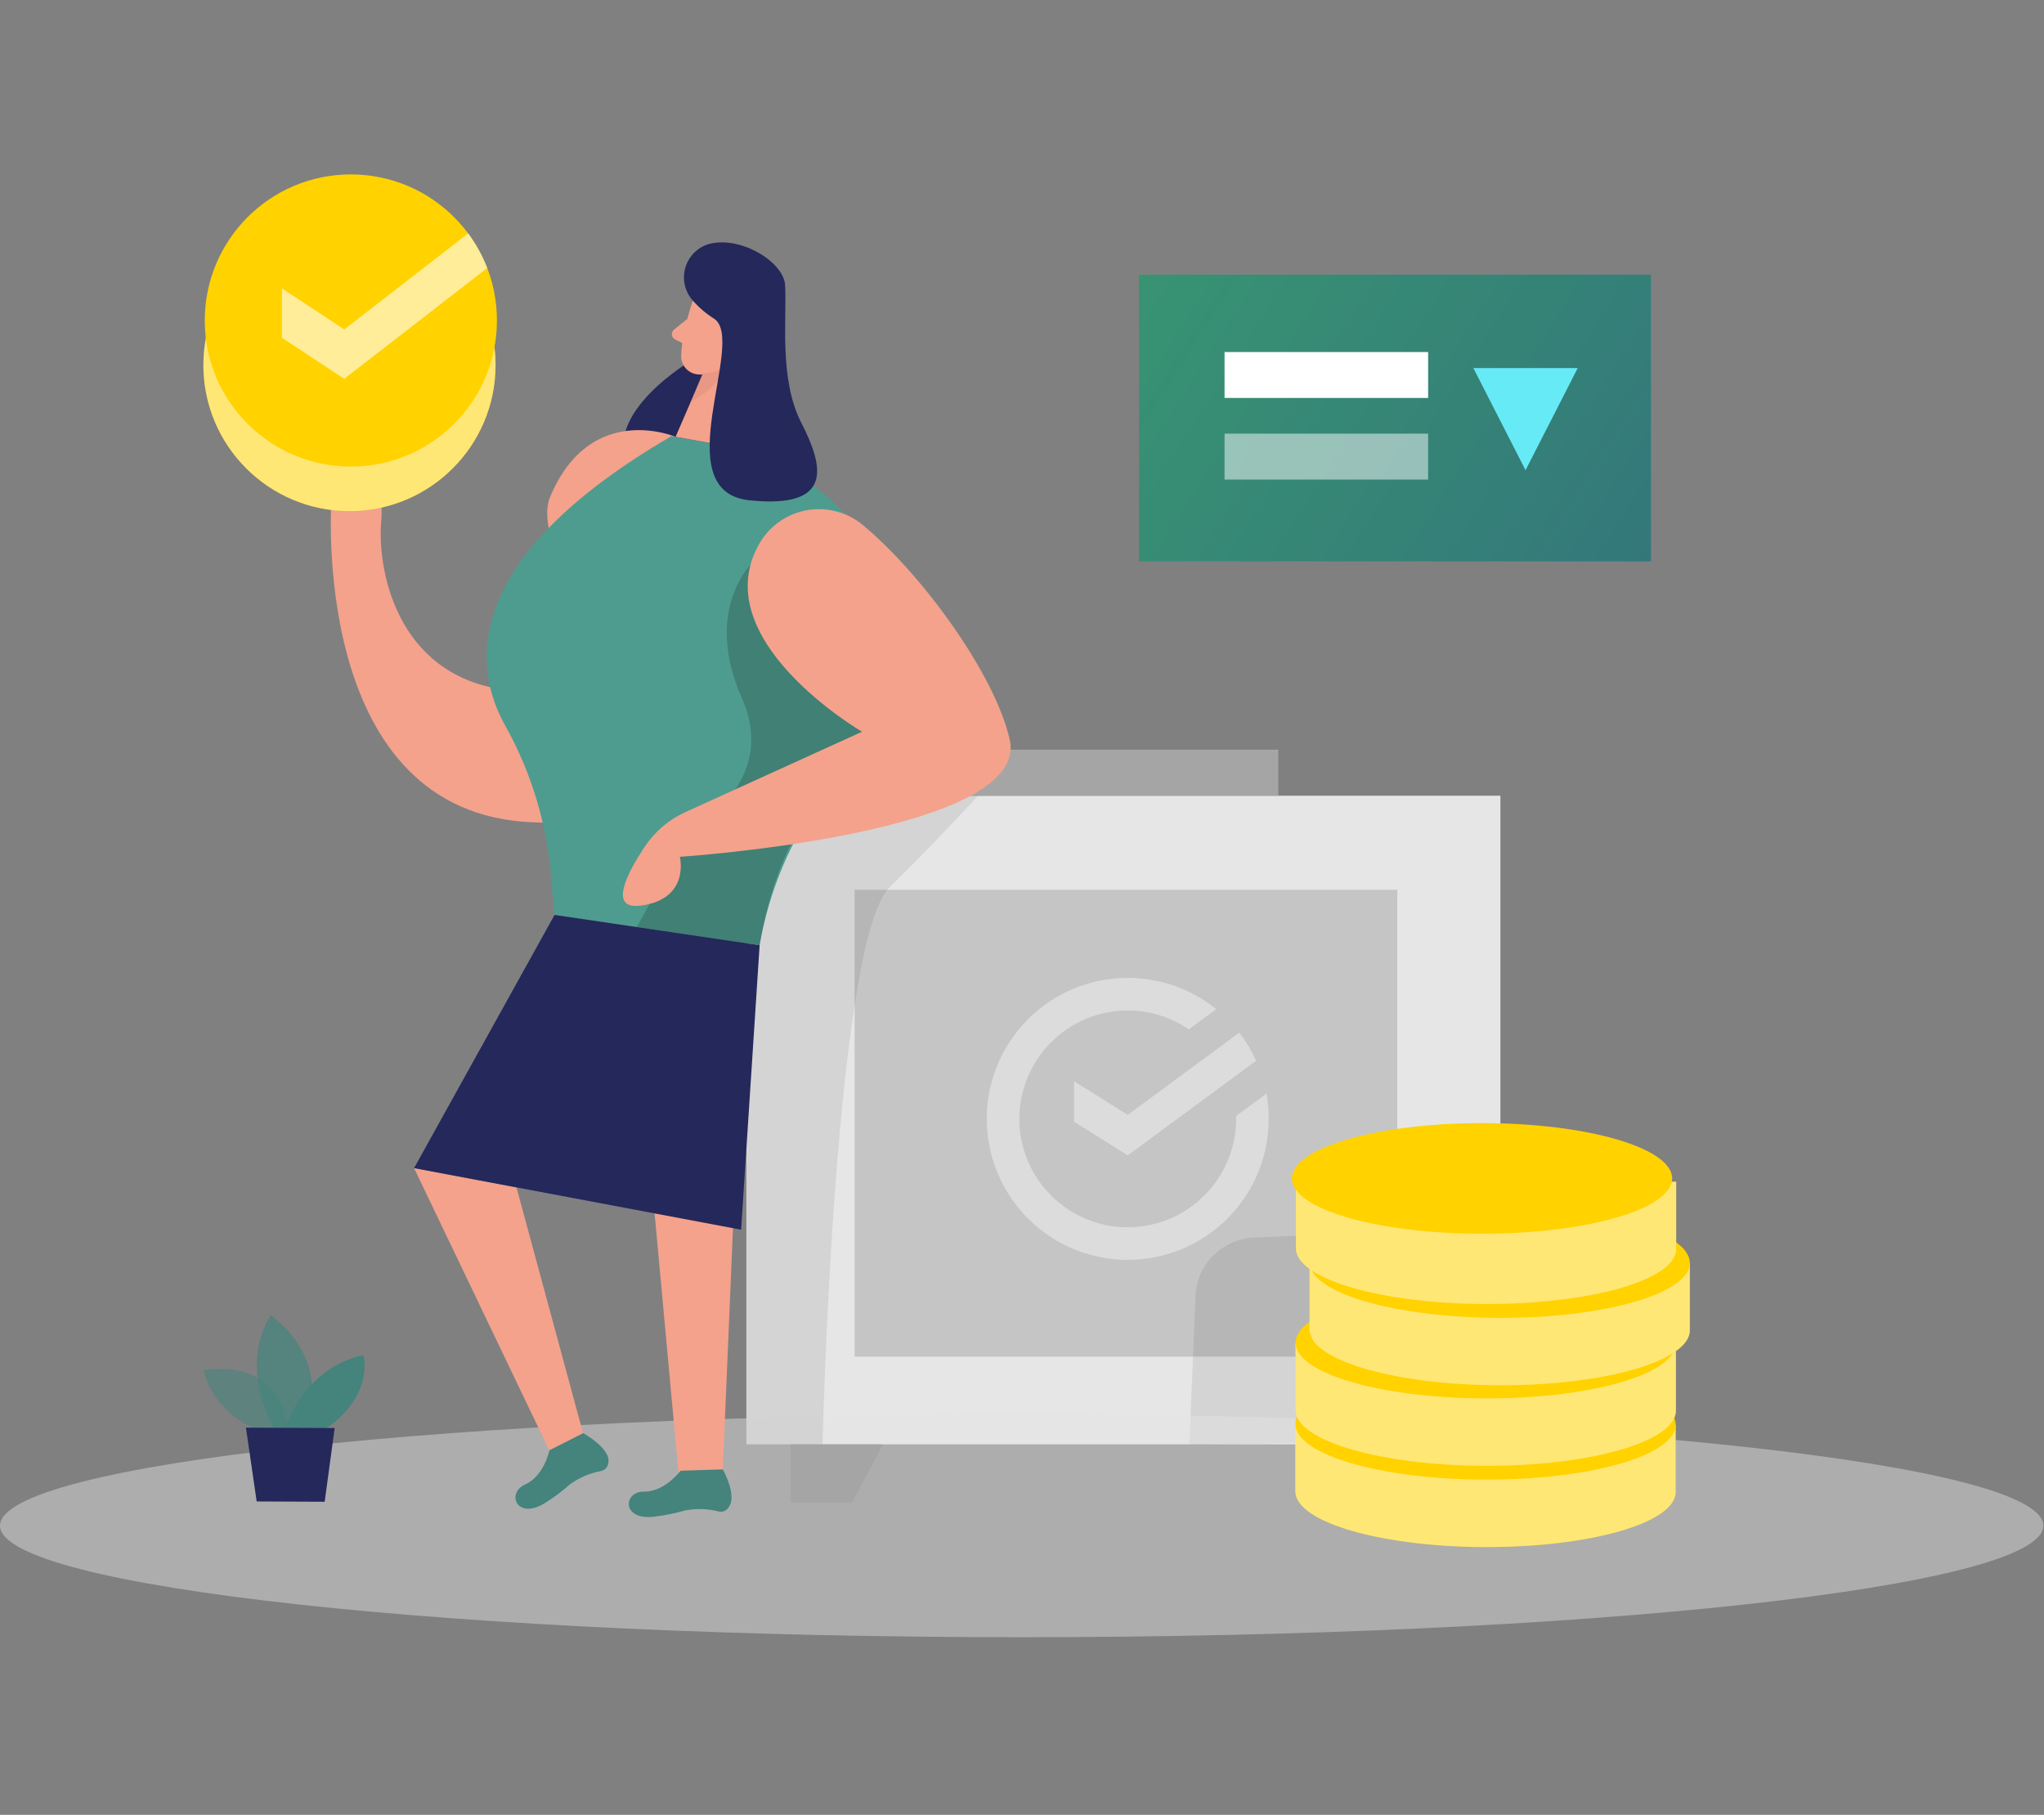 <svg width="232" height="206" viewBox="0 0 232 206" fill="none" xmlns="http://www.w3.org/2000/svg">
<rect x="0" y="0" width="232" height="206" fill="#808080" stroke="none"/>
<path d="M170.302 90.32H84.715V163.943H170.302V90.32Z" fill="#E6E6E6"/>
<path opacity="0.51" d="M158.595 101H97V153.992H158.595V101Z" fill="#A5A5A5"/>
<g opacity="0.4">
<path d="M140.661 117.217C141.421 118.2 142.065 119.267 142.578 120.398L128.004 131.143L121.913 127.324V122.73L128.004 126.549L140.661 117.217Z" fill="white"/>
<path d="M115.696 127C115.696 126.794 115.701 126.589 115.711 126.386L112.02 126.205C112.008 126.468 112 126.735 112 127.004C111.998 129.104 112.412 131.185 113.216 133.125C114.02 135.066 115.199 136.828 116.686 138.312L119.305 135.695C118.16 134.555 117.252 133.2 116.633 131.708C116.014 130.215 115.695 128.616 115.696 127Z" fill="white"/>
<path d="M128.001 114.696C128.207 114.696 128.411 114.703 128.615 114.713L128.8 111.02C128.535 111.008 128.269 111.002 128.001 111.002C125.899 110.999 123.818 111.412 121.876 112.216C119.934 113.02 118.171 114.199 116.686 115.687L119.305 118.305C120.445 117.16 121.8 116.252 123.292 115.632C124.785 115.013 126.385 114.695 128.001 114.696Z" fill="white"/>
<path d="M128.001 139.305C127.795 139.305 127.59 139.305 127.385 139.288L127.2 142.98C127.466 142.993 127.733 143 128.001 143C130.101 143.002 132.181 142.589 134.122 141.785C136.063 140.981 137.825 139.801 139.308 138.313L136.695 135.696C135.555 136.841 134.2 137.748 132.708 138.368C131.216 138.987 129.616 139.305 128.001 139.305Z" fill="white"/>
<path d="M134.936 116.843L138.047 114.55C135.204 112.247 131.654 110.994 127.996 111V114.695C130.473 114.692 132.893 115.441 134.936 116.843Z" fill="white"/>
<path d="M144 127C144.002 126.039 143.918 125.079 143.749 124.133L140.305 126.671C140.305 126.78 140.305 126.889 140.305 127C140.306 128.719 139.945 130.419 139.247 131.99C138.549 133.561 137.528 134.968 136.252 136.119L138.736 138.865C140.395 137.366 141.722 135.536 142.629 133.492C143.536 131.448 144.003 129.236 144 127Z" fill="white"/>
<path d="M128.001 139.305C126.281 139.305 124.581 138.945 123.01 138.246C121.439 137.548 120.032 136.528 118.88 135.251L116.136 137.734C117.634 139.394 119.465 140.721 121.509 141.628C123.553 142.535 125.764 143.003 128.001 143V139.305Z" fill="white"/>
<path d="M119.75 117.88L117.267 115.135C115.607 116.633 114.28 118.464 113.372 120.508C112.465 122.552 111.998 124.764 112 127L115.696 127C115.696 125.281 116.056 123.581 116.754 122.01C117.453 120.439 118.473 119.032 119.75 117.88Z" fill="white"/>
</g>
<path opacity="0.08" d="M147.82 163.786L135 164L135.698 147.046C135.769 145.329 136.497 143.7 137.74 142.481C138.982 141.263 140.648 140.544 142.408 140.466L153 140L147.82 163.786Z" fill="black"/>
<path opacity="0.45" d="M115.963 185.836C180.007 185.836 231.925 180.168 231.925 173.176C231.925 166.185 180.007 160.517 115.963 160.517C51.918 160.517 0 166.185 0 173.176C0 180.168 51.918 185.836 115.963 185.836Z" fill="#E6E6E6"/>
<path d="M147.026 161.624V169.276C147.026 172.744 156.671 175.574 168.593 175.602C180.515 175.63 190.174 172.843 190.189 169.375V161.723L147.026 161.624Z" fill="#FFD200"/>
<path opacity="0.46" d="M147.026 161.624V169.276C147.026 172.744 156.671 175.574 168.593 175.602C180.515 175.63 190.174 172.843 190.189 169.375V161.723L147.026 161.624Z" fill="white"/>
<path d="M190.193 161.72C190.201 158.254 180.545 155.422 168.626 155.395C156.708 155.368 147.039 158.156 147.031 161.622C147.023 165.089 156.679 167.921 168.598 167.948C180.517 167.975 190.186 165.187 190.193 161.72Z" fill="#FFD200"/>
<path d="M147.047 152.404V160.056C147.047 163.524 156.7 166.354 168.621 166.382C180.543 166.41 190.203 163.616 190.217 160.148V152.503L147.047 152.404Z" fill="#FFD200"/>
<path opacity="0.46" d="M147.047 152.404V160.056C147.047 163.524 156.7 166.354 168.621 166.382C180.543 166.41 190.203 163.616 190.217 160.148V152.503L147.047 152.404Z" fill="white"/>
<path d="M190.215 152.501C190.223 149.034 180.567 146.202 168.648 146.175C156.729 146.148 147.06 148.936 147.053 152.403C147.045 155.869 156.701 158.701 168.62 158.728C180.538 158.755 190.207 155.967 190.215 152.501Z" fill="#FFD200"/>
<path d="M148.636 143.262V150.914C148.636 154.382 158.281 157.212 170.203 157.24C182.125 157.269 191.791 154.482 191.798 151.014V143.361L148.636 143.262Z" fill="#FFD200"/>
<path opacity="0.46" d="M148.636 143.262V150.914C148.636 154.382 158.281 157.212 170.203 157.24C182.125 157.269 191.791 154.482 191.798 151.014V143.361L148.636 143.262Z" fill="white"/>
<path d="M191.8 143.36C191.808 139.893 182.152 137.061 170.233 137.034C158.314 137.007 148.645 139.795 148.638 143.262C148.63 146.728 158.286 149.56 170.204 149.587C182.123 149.614 191.792 146.826 191.8 143.36Z" fill="#FFD200"/>
<path d="M147.09 134.035V141.688C147.09 145.156 156.742 147.992 168.657 148.014C180.572 148.035 190.245 145.255 190.252 141.787V134.134L147.09 134.035Z" fill="#FFD200"/>
<path opacity="0.46" d="M147.09 134.035V141.688C147.09 145.156 156.742 147.992 168.657 148.014C180.572 148.035 190.245 145.255 190.252 141.787V134.134L147.09 134.035Z" fill="white"/>
<path d="M189.798 133.759C189.798 130.292 180.136 127.482 168.217 127.482C156.298 127.482 146.636 130.292 146.636 133.759C146.636 137.225 156.298 140.035 168.217 140.035C180.136 140.035 189.798 137.225 189.798 133.759Z" fill="#FFD200"/>
<path opacity="0.58" d="M30.468 162.801C30.468 162.801 24.425 161.155 23.113 155.531C23.113 155.531 32.468 153.645 32.737 163.297L30.468 162.801Z" fill="#45837D"/>
<path opacity="0.73" d="M31.205 162.205C31.205 162.205 26.95 155.531 30.702 149.297C30.702 149.297 37.794 153.815 34.652 162.219L31.205 162.205Z" fill="#45837D"/>
<path d="M32.297 162.212C32.297 162.212 34.524 155.163 41.262 153.829C41.262 153.829 42.524 158.404 36.9 162.226L32.297 162.212Z" fill="#45837D"/>
<path d="M27.915 162.049L29.134 170.425L36.851 170.46L37.985 162.092L27.915 162.049Z" fill="#24285B"/>
<path opacity="0.08" d="M114.218 86.781C114.218 86.781 107.36 94.518 101.027 100.639C94.694 106.759 93.36 163.95 93.36 163.95H84.715V127.135L83.708 103.851L86.219 92.036L114.218 86.781Z" fill="black"/>
<path d="M89.743 163.95V170.56H96.708L100.239 163.95H89.743Z" fill="#A5A5A5"/>
<path d="M145.09 85.093H108.757V90.32H145.09V85.093Z" fill="#A5A5A5"/>
<path d="M77.907 41.285C77.907 41.285 66.354 48.377 72.623 54.49C78.892 60.604 84.119 49.724 84.119 49.724L83.793 40.838L77.907 41.285Z" fill="#24285B"/>
<path d="M76.68 49.583C76.68 49.583 67.041 45.469 62.453 56.37C59.651 63.029 75.673 79.845 58.283 78.398C45.517 77.334 42.758 65.405 43.269 59.129C43.447 57.306 43.127 55.469 42.344 53.813C41.561 52.157 40.344 50.744 38.822 49.725C37.633 48.882 36.181 48.492 34.73 48.625C29.659 49.249 37.631 56.49 37.631 56.49C37.631 56.49 34.985 91.334 59.389 93.27C83.793 95.206 83.906 71.058 76.68 49.583Z" fill="#F4A28C"/>
<path d="M76.212 49.505L84.999 51.086C84.999 51.086 114.573 61.221 93.374 90.312C89.722 95.35 87.274 101.159 86.219 107.291L62.935 103.851L62.538 99.49C62.069 93.513 60.317 87.708 57.403 82.469C53.715 75.965 51.9 63.653 76.212 49.505Z" fill="#4E9C8F"/>
<path d="M78.779 33.718C78.779 33.718 77.361 37.576 77.318 40.377C77.309 40.652 77.356 40.925 77.454 41.182C77.553 41.438 77.702 41.672 77.892 41.87C78.082 42.069 78.31 42.227 78.562 42.336C78.814 42.445 79.086 42.502 79.361 42.505C80.235 42.57 81.11 42.38 81.879 41.958C82.648 41.537 83.278 40.901 83.694 40.129L85.821 36.994C86.188 36.318 86.332 35.543 86.236 34.78C86.139 34.017 85.806 33.303 85.282 32.739C83.502 30.519 79.524 31.328 78.779 33.718Z" fill="#F4A28C"/>
<path opacity="0.18" d="M85.197 64.107C85.197 64.107 79.85 69.377 84.19 79.199C88.531 89.022 78.41 94.093 78.41 94.093L72.283 105.234L86.219 107.298C86.219 107.298 87.637 97.986 91.353 93.384C95.07 88.781 103.502 85.1 103.502 85.1L101.027 75.504L85.197 64.107Z" fill="black"/>
<path d="M85.431 37.526L83.991 50.902L76.679 49.583L80.665 40.377L85.431 37.526Z" fill="#F4A28C"/>
<path d="M82.084 38.25C82.084 38.25 82.531 36.732 83.644 37.164C84.758 37.597 84.126 39.789 82.516 39.569L82.084 38.25Z" fill="#F4A28C"/>
<path d="M78.013 36.193L76.495 37.42C76.411 37.491 76.345 37.581 76.304 37.684C76.263 37.787 76.248 37.898 76.261 38.007C76.274 38.117 76.313 38.222 76.376 38.312C76.44 38.403 76.524 38.476 76.623 38.526L78.041 39.235L78.013 36.193Z" fill="#F4A28C"/>
<path opacity="0.31" d="M79.708 42.356C80.658 42.374 81.593 42.113 82.396 41.604C82.396 41.604 81.651 43.952 78.41 45.59L79.708 42.356Z" fill="#CE8172"/>
<path d="M80.183 27.789C79.585 28.015 79.051 28.383 78.626 28.862C78.202 29.34 77.9 29.914 77.747 30.535C77.593 31.156 77.593 31.805 77.746 32.426C77.898 33.047 78.199 33.622 78.623 34.1C79.326 34.905 80.144 35.603 81.049 36.171C84.814 38.632 75.424 55.795 85.07 56.788C94.715 57.781 93.474 52.916 90.942 47.973C88.41 43.029 89.318 36.136 89.112 32.37C88.963 29.654 83.743 26.555 80.183 27.789Z" fill="#24285B"/>
<path d="M86.297 61.519C86.885 60.558 87.675 59.736 88.611 59.11C89.548 58.483 90.609 58.067 91.722 57.89C92.834 57.713 93.972 57.779 95.057 58.083C96.142 58.387 97.148 58.923 98.006 59.654C104.786 65.327 112.949 76.604 114.608 83.951C117.02 94.632 77.169 97.256 77.169 97.256C77.169 97.256 78.361 102.071 72.708 102.795C68.971 103.27 71.24 99.015 73.212 96.064C74.346 94.37 75.93 93.027 77.786 92.185L97.843 83.057C97.843 83.057 79.744 72.511 86.297 61.519Z" fill="#F4A28C"/>
<path d="M39.666 58.015C48.824 58.015 56.247 50.591 56.247 41.434C56.247 32.276 48.824 24.852 39.666 24.852C30.509 24.852 23.085 32.276 23.085 41.434C23.085 50.591 30.509 58.015 39.666 58.015Z" fill="#FFD200"/>
<path opacity="0.46" d="M39.666 58.015C48.824 58.015 56.247 50.591 56.247 41.434C56.247 32.276 48.824 24.852 39.666 24.852C30.509 24.852 23.085 32.276 23.085 41.434C23.085 50.591 30.509 58.015 39.666 58.015Z" fill="white"/>
<path d="M39.822 52.959C48.98 52.959 56.404 45.535 56.404 36.377C56.404 27.22 48.98 19.796 39.822 19.796C30.665 19.796 23.241 27.22 23.241 36.377C23.241 45.535 30.665 52.959 39.822 52.959Z" fill="#FFD200"/>
<path opacity="0.6" fill-rule="evenodd" clip-rule="evenodd" d="M53.137 26.493L39.074 37.392L32 32.731V38.339L39.074 43L55.303 30.424C54.759 29.01 54.027 27.69 53.137 26.493Z" fill="white"/>
<path d="M187.401 31.172H129.274V63.731H187.401V31.172Z" fill="url(#paint0_linear)"/>
<path d="M187.401 31.172H129.274V63.731H187.401V31.172Z" fill="black" fill-opacity="0.4"/>
<path d="M162.097 39.959H138.991V45.171H162.097V39.959Z" fill="white"/>
<path d="M46.999 132.589L63.183 166.382L66.722 164.68L58.623 134.78L46.999 132.589Z" fill="#F4A28C"/>
<path d="M72.283 115.816L77.162 168.822H81.956L84.19 115.816H72.283Z" fill="#F4A28C"/>
<path opacity="0.49" d="M162.097 49.221H138.991V54.434H162.097V49.221Z" fill="white"/>
<path d="M167.231 41.781H179.075L173.153 53.37L167.231 41.781Z" fill="#66EAF6"/>
<path d="M62.942 103.851L46.999 132.588L84.119 139.581L86.219 107.291L62.942 103.851Z" fill="#24285B"/>
<path d="M62.361 164.616C62.361 164.616 61.765 167.545 59.602 168.503C57.439 169.46 58.63 172.609 61.879 170.588C62.883 169.96 63.832 169.249 64.716 168.46C65.772 167.705 66.983 167.194 68.261 166.964C68.465 166.913 68.647 166.802 68.785 166.645C68.924 166.488 69.01 166.292 69.035 166.084C69.432 164.467 66.198 162.673 66.198 162.673L62.361 164.616Z" fill="#45837D"/>
<path d="M77.24 166.936C77.24 166.936 75.467 169.347 73.098 169.311C70.729 169.276 70.495 172.63 74.29 172.148C75.468 172.011 76.633 171.773 77.772 171.439C79.05 171.204 80.364 171.25 81.623 171.574C81.828 171.612 82.041 171.587 82.232 171.502C82.423 171.417 82.584 171.277 82.694 171.099C83.729 169.794 82.041 166.787 82.041 166.787L77.24 166.936Z" fill="#45837D"/>
<defs>
<linearGradient id="paint0_linear" x1="129" y1="28" x2="191" y2="67.5" gradientUnits="userSpaceOnUse">
<stop stop-color="#5DF7BE"/>
<stop offset="1" stop-color="#56C3CE"/>
</linearGradient>
</defs>
</svg>
